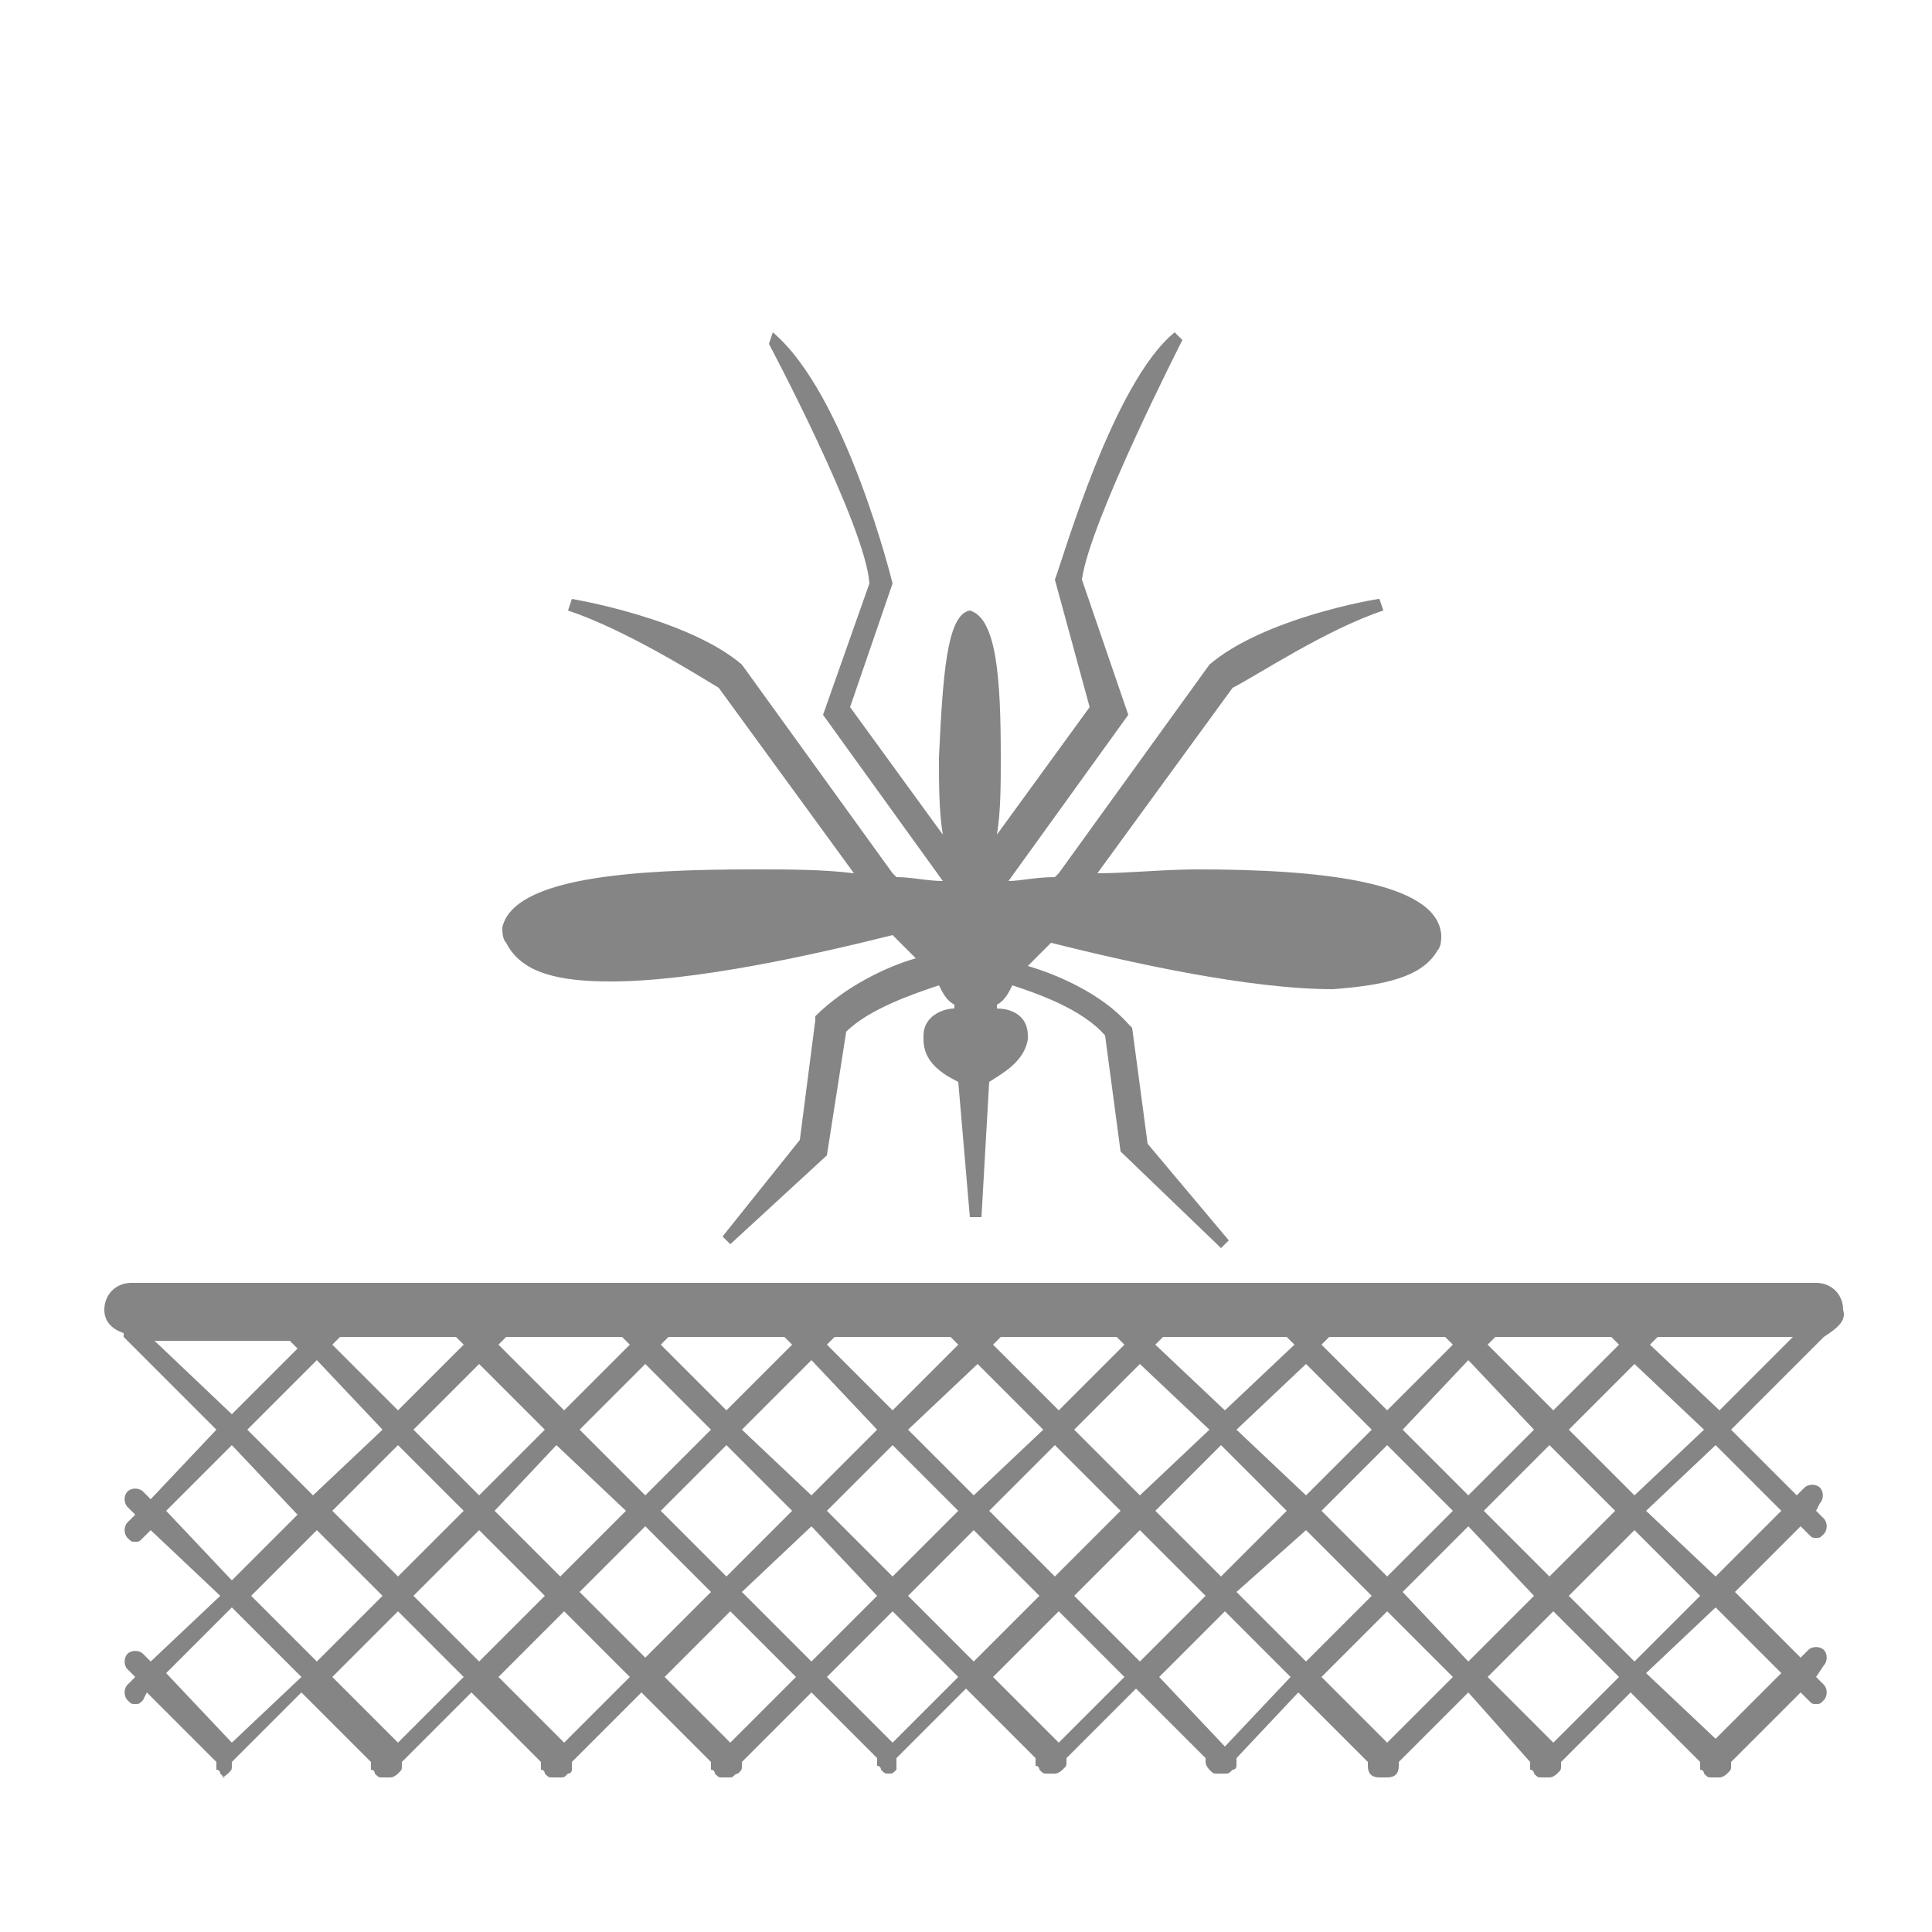 <?xml version="1.0" encoding="utf-8"?>
<!-- Generator: Adobe Illustrator 22.1.0, SVG Export Plug-In . SVG Version: 6.00 Build 0)  -->
<svg version="1.1" id="Layer_1" xmlns="http://www.w3.org/2000/svg" xmlns:xlink="http://www.w3.org/1999/xlink" x="0px" y="0px"
	 viewBox="0 0 50 50" style="enable-background:new 0 0 50 50;" xml:space="preserve">
<style type="text/css">
	.st0{opacity:0.48;enable-background:new    ;}
</style>
<path class="st0" d="M19.5,22.5c0.9,0,1.8,0,2.6,0.1l-3.5-4.8c-0.5-0.3-2.4-1.5-3.9-2l0.1-0.3c0,0,3,0.5,4.4,1.7l3.9,5.4l0.1,0.1
	c0.4,0,0.8,0.1,1.2,0.1l-3.1-4.3l1.2-3.4c-0.1-1.5-2.6-6.2-2.6-6.2L20,8.6c1.9,1.6,3.1,6.5,3.1,6.5l-1.1,3.2l2.4,3.3
	c-0.1-0.6-0.1-1.3-0.1-2c0.1-2.1,0.2-3.7,0.8-3.8c0.7,0.2,0.8,1.8,0.8,3.8c0,0.7,0,1.4-0.1,2l2.4-3.3L27.3,15
	c0.2-0.5,1.5-5.1,3.1-6.4l0.2,0.2c0,0-2.4,4.7-2.6,6.2l1.2,3.5l-3.1,4.3c0.3,0,0.7-0.1,1.2-0.1l0.1-0.1l3.9-5.4
	c1.4-1.2,4.3-1.7,4.4-1.7l0.1,0.3c-1.5,0.5-3.3,1.7-3.9,2l-3.5,4.8c0.8,0,1.7-0.1,2.6-0.1c3.1,0,6.2,0.3,6.3,1.7
	c0,0.1,0,0.3-0.1,0.4c-0.4,0.7-1.4,0.9-2.7,1c-2.2,0-5.3-0.7-7.3-1.2l-0.6,0.6c0.7,0.2,1.9,0.7,2.6,1.5l0.1,0.1l0.4,3l2.1,2.5
	l-0.2,0.2L29,29.8l-0.4-3c-0.6-0.7-1.8-1.1-2.4-1.3c-0.1,0.2-0.2,0.4-0.4,0.5c0,0,0,0.1,0,0.1l0,0c0.4,0,0.8,0.2,0.8,0.7
	c0,0,0,0.1,0,0.1c-0.1,0.6-0.7,0.9-1,1.1l-0.2,3.5l-0.3,0L24.8,28c-0.4-0.2-0.9-0.5-0.9-1.1c0,0,0-0.1,0-0.1c0-0.5,0.5-0.7,0.8-0.7
	h0c0,0,0-0.1,0-0.1c-0.2-0.1-0.3-0.3-0.4-0.5c-0.6,0.2-1.8,0.6-2.4,1.2l-0.5,3.2l-2.5,2.3L18.7,32l2-2.5l0.4-3.1l0-0.1
	c0.8-0.8,1.9-1.3,2.6-1.5l-0.6-0.6c-2,0.5-5.1,1.2-7.3,1.2c-1.3,0-2.3-0.2-2.7-1c-0.1-0.1-0.1-0.3-0.1-0.4
	C13.3,22.7,16.4,22.5,19.5,22.5z M47.2,34.6L44.8,37l1.7,1.7l0.2-0.2c0.1-0.1,0.3-0.1,0.4,0c0.1,0.1,0.1,0.3,0,0.4L47,39.1l0.2,0.2
	c0.1,0.1,0.1,0.3,0,0.4c-0.1,0.1-0.1,0.1-0.2,0.1c-0.1,0-0.1,0-0.2-0.1l-0.2-0.2l-1.7,1.7l1.7,1.7l0.2-0.2c0.1-0.1,0.3-0.1,0.4,0
	c0.1,0.1,0.1,0.3,0,0.4L47,43.4l0.2,0.2c0.1,0.1,0.1,0.3,0,0.4c-0.1,0.1-0.1,0.1-0.2,0.1c-0.1,0-0.1,0-0.2-0.1l-0.2-0.2l-1.8,1.8
	c0,0,0,0,0,0.1c0,0,0,0,0,0c0,0.1,0,0.1-0.1,0.2c0,0,0,0,0,0c0,0-0.1,0.1-0.2,0.1h-0.2c-0.1,0-0.1,0-0.2-0.1c0,0,0-0.1-0.1-0.1
	c0,0,0,0,0-0.1c0,0,0,0,0-0.1v0l-1.8-1.8l-1.8,1.8c0,0,0,0,0,0.1c0,0,0,0,0,0c0,0.1,0,0.1-0.1,0.2c0,0,0,0,0,0c0,0-0.1,0.1-0.2,0.1
	h-0.2c-0.1,0-0.1,0-0.2-0.1c0,0,0-0.1-0.1-0.1c0,0,0,0,0-0.1c0,0,0,0,0-0.1v0L38,43.8l-1.8,1.8c0,0,0,0,0,0.1c0,0.2-0.1,0.3-0.3,0.3
	h-0.2c-0.2,0-0.3-0.1-0.3-0.3c0,0,0,0,0-0.1l-1.8-1.8L32,45.5v0c0,0,0,0,0,0.1c0,0,0,0,0,0.1c0,0,0,0.1-0.1,0.1
	c-0.1,0.1-0.1,0.1-0.2,0.1h-0.2c-0.1,0-0.1,0-0.2-0.1c0,0,0,0,0,0c0,0-0.1-0.1-0.1-0.2c0,0,0,0,0,0c0,0,0,0,0-0.1l-1.8-1.8l-1.8,1.8
	c0,0,0,0,0,0.1c0,0,0,0,0,0c0,0.1,0,0.1-0.1,0.2c0,0,0,0,0,0c0,0-0.1,0.1-0.2,0.1h-0.2c-0.1,0-0.1,0-0.2-0.1c0,0,0-0.1-0.1-0.1
	c0,0,0,0,0-0.1c0,0,0,0,0-0.1v0l-1.8-1.8l-1.8,1.8c0,0,0,0,0,0.1v0c0,0,0,0.1,0,0.1c0,0,0,0.1,0,0.1c-0.1,0.1-0.1,0.1-0.2,0.1H23
	c-0.1,0-0.1,0-0.2-0.1c0,0,0-0.1-0.1-0.1c0,0,0,0,0-0.1c0,0,0,0,0-0.1l0,0L21,43.8l-1.8,1.8c0,0,0,0,0,0.1c0,0,0,0,0,0
	c0,0.1,0,0.1-0.1,0.2c0,0,0,0,0,0c-0.1,0-0.1,0.1-0.2,0.1h-0.2c-0.1,0-0.1,0-0.2-0.1c0,0,0-0.1-0.1-0.1c0,0,0,0,0-0.1c0,0,0,0,0-0.1
	v0l-1.8-1.8l-1.8,1.8v0c0,0,0,0,0,0.1c0,0,0,0,0,0.1c0,0,0,0.1-0.1,0.1c-0.1,0.1-0.1,0.1-0.2,0.1h-0.2c-0.1,0-0.1,0-0.2-0.1
	c0,0,0-0.1-0.1-0.1c0,0,0,0,0-0.1c0,0,0,0,0-0.1l0,0l-1.8-1.8l-1.8,1.8c0,0,0,0,0,0.1c0,0,0,0,0,0c0,0.1,0,0.1-0.1,0.2c0,0,0,0,0,0
	c0,0-0.1,0.1-0.2,0.1h-0.2c-0.1,0-0.1,0-0.2-0.1c0,0,0-0.1-0.1-0.1c0,0,0,0,0-0.1c0,0,0,0,0-0.1v0l-1.8-1.8l-1.8,1.8c0,0,0,0,0,0.1
	c0,0,0,0,0,0c0,0.1,0,0.1-0.1,0.2c0,0,0,0,0,0c0,0-0.1,0.1-0.2,0.1H5.9c-0.1,0-0.1,0-0.2-0.1c0,0,0-0.1-0.1-0.1c0,0,0,0,0-0.1
	c0,0,0,0,0-0.1v0l-1.8-1.8L3.7,44c-0.1,0.1-0.1,0.1-0.2,0.1c-0.1,0-0.1,0-0.2-0.1c-0.1-0.1-0.1-0.3,0-0.4l0.2-0.2l-0.2-0.2
	c-0.1-0.1-0.1-0.3,0-0.4c0.1-0.1,0.3-0.1,0.4,0L3.9,43l1.8-1.7l-1.8-1.7l-0.2,0.2c-0.1,0.1-0.1,0.1-0.2,0.1c-0.1,0-0.1,0-0.2-0.1
	c-0.1-0.1-0.1-0.3,0-0.4l0.2-0.2l-0.2-0.2c-0.1-0.1-0.1-0.3,0-0.4c0.1-0.1,0.3-0.1,0.4,0l0.2,0.2L5.6,37l-2.4-2.4c0,0,0-0.1,0-0.1
	c-0.3-0.1-0.5-0.3-0.5-0.6c0-0.4,0.3-0.7,0.7-0.7H47c0.4,0,0.7,0.3,0.7,0.7C47.8,34.2,47.5,34.4,47.2,34.6
	C47.2,34.5,47.2,34.6,47.2,34.6z M8.8,34.6l-0.2,0.2l1.7,1.7l1.7-1.7l-0.2-0.2H8.8z M13.1,34.6l-0.2,0.2l1.7,1.7l1.7-1.7l-0.2-0.2
	H13.1z M17.3,34.6l-0.2,0.2l1.7,1.7l1.7-1.7l-0.2-0.2H17.3z M21.6,34.6l-0.2,0.2l1.7,1.7l1.7-1.7l-0.2-0.2H21.6z M25.9,34.6
	l-0.2,0.2l1.7,1.7l1.7-1.7l-0.2-0.2H25.9z M30.1,34.6l-0.2,0.2l1.8,1.7l1.8-1.7l-0.2-0.2H30.1z M34.4,34.6l-0.2,0.2l1.7,1.7l1.7-1.7
	l-0.2-0.2H34.4z M8.2,35.2L6.4,37l1.7,1.7L9.9,37L8.2,35.2z M8.6,39.1l1.7,1.7l1.7-1.7l-1.7-1.7L8.6,39.1z M12.4,38.7l1.7-1.7
	l-1.7-1.7L10.7,37L12.4,38.7z M12.8,39.1l1.7,1.7l1.7-1.7l-1.8-1.7L12.8,39.1z M16.7,38.7l1.7-1.7l-1.7-1.7L15,37L16.7,38.7z
	 M17.1,39.1l1.7,1.7l1.7-1.7l-1.7-1.7L17.1,39.1z M21,38.7l1.7-1.7L21,35.2L19.2,37L21,38.7z M21.4,39.1l1.7,1.7l1.7-1.7l-1.7-1.7
	L21.4,39.1z M25.2,38.7L27,37l-1.7-1.7L23.5,37L25.2,38.7z M25.6,39.1l1.7,1.7l1.7-1.7l-1.7-1.7L25.6,39.1z M29.5,38.7l1.8-1.7
	l-1.8-1.7L27.8,37L29.5,38.7z M29.9,39.1l1.7,1.7l1.7-1.7l-1.7-1.7L29.9,39.1z M33.8,38.7l1.7-1.7l-1.7-1.7L32,37L33.8,38.7z
	 M34.2,39.1l1.7,1.7l1.7-1.7l-1.7-1.7L34.2,39.1z M38,38.7l1.7-1.7L38,35.2L36.3,37L38,38.7z M38.4,39.1l1.7,1.7l1.7-1.7l-1.7-1.7
	L38.4,39.1z M42.3,38.7l1.8-1.7l-1.8-1.7L40.6,37L42.3,38.7z M41.7,34.6h-3l-0.2,0.2l1.7,1.7l1.7-1.7L41.7,34.6z M6,36.6l1.7-1.7
	l-0.2-0.2H4L6,36.6z M6,40.9l1.7-1.7L6,37.4l-1.7,1.7L6,40.9z M7.8,43.4L6,41.6l-1.7,1.7L6,45.1L7.8,43.4z M8.2,43l1.7-1.7l-1.7-1.7
	l-1.7,1.7L8.2,43z M12,43.4l-1.7-1.7l-1.7,1.7l1.7,1.7L12,43.4z M12.4,43l1.7-1.7l-1.7-1.7l-1.7,1.7L12.4,43z M16.3,43.4l-1.7-1.7
	l-1.7,1.7l1.7,1.7L16.3,43.4z M18.4,41.2l-1.7-1.7L15,41.2l1.7,1.7L18.4,41.2z M20.6,43.4l-1.7-1.7l-1.7,1.7l1.7,1.7L20.6,43.4z
	 M21,43l1.7-1.7L21,39.5l-1.8,1.7L21,43z M24.8,43.4l-1.7-1.7l-1.7,1.7l1.7,1.7L24.8,43.4z M25.2,43l1.7-1.7l-1.7-1.7l-1.7,1.7
	L25.2,43z M29.1,43.4l-1.7-1.7l-1.7,1.7l1.7,1.7L29.1,43.4z M29.5,43l1.7-1.7l-1.7-1.7l-1.7,1.7L29.5,43z M33.4,43.4l-1.7-1.7
	l-1.7,1.7l1.7,1.8L33.4,43.4z M33.8,43l1.7-1.7l-1.7-1.7L32,41.2L33.8,43z M37.6,43.4l-1.7-1.7l-1.7,1.7l1.7,1.7L37.6,43.4z M38,43
	l1.7-1.7L38,39.5l-1.7,1.7L38,43z M41.9,43.4l-1.7-1.7l-1.7,1.7l1.7,1.7L41.9,43.4z M42.3,43l1.7-1.7l-1.7-1.7l-1.7,1.7L42.3,43z
	 M44.4,41.6l-1.8,1.7l1.8,1.7l1.7-1.7L44.4,41.6z M44.4,37.4l-1.8,1.7l1.8,1.7l1.7-1.7L44.4,37.4z M46.4,34.6h-3.5l-0.2,0.2l1.8,1.7
	L46.4,34.6z"/>
</svg>
